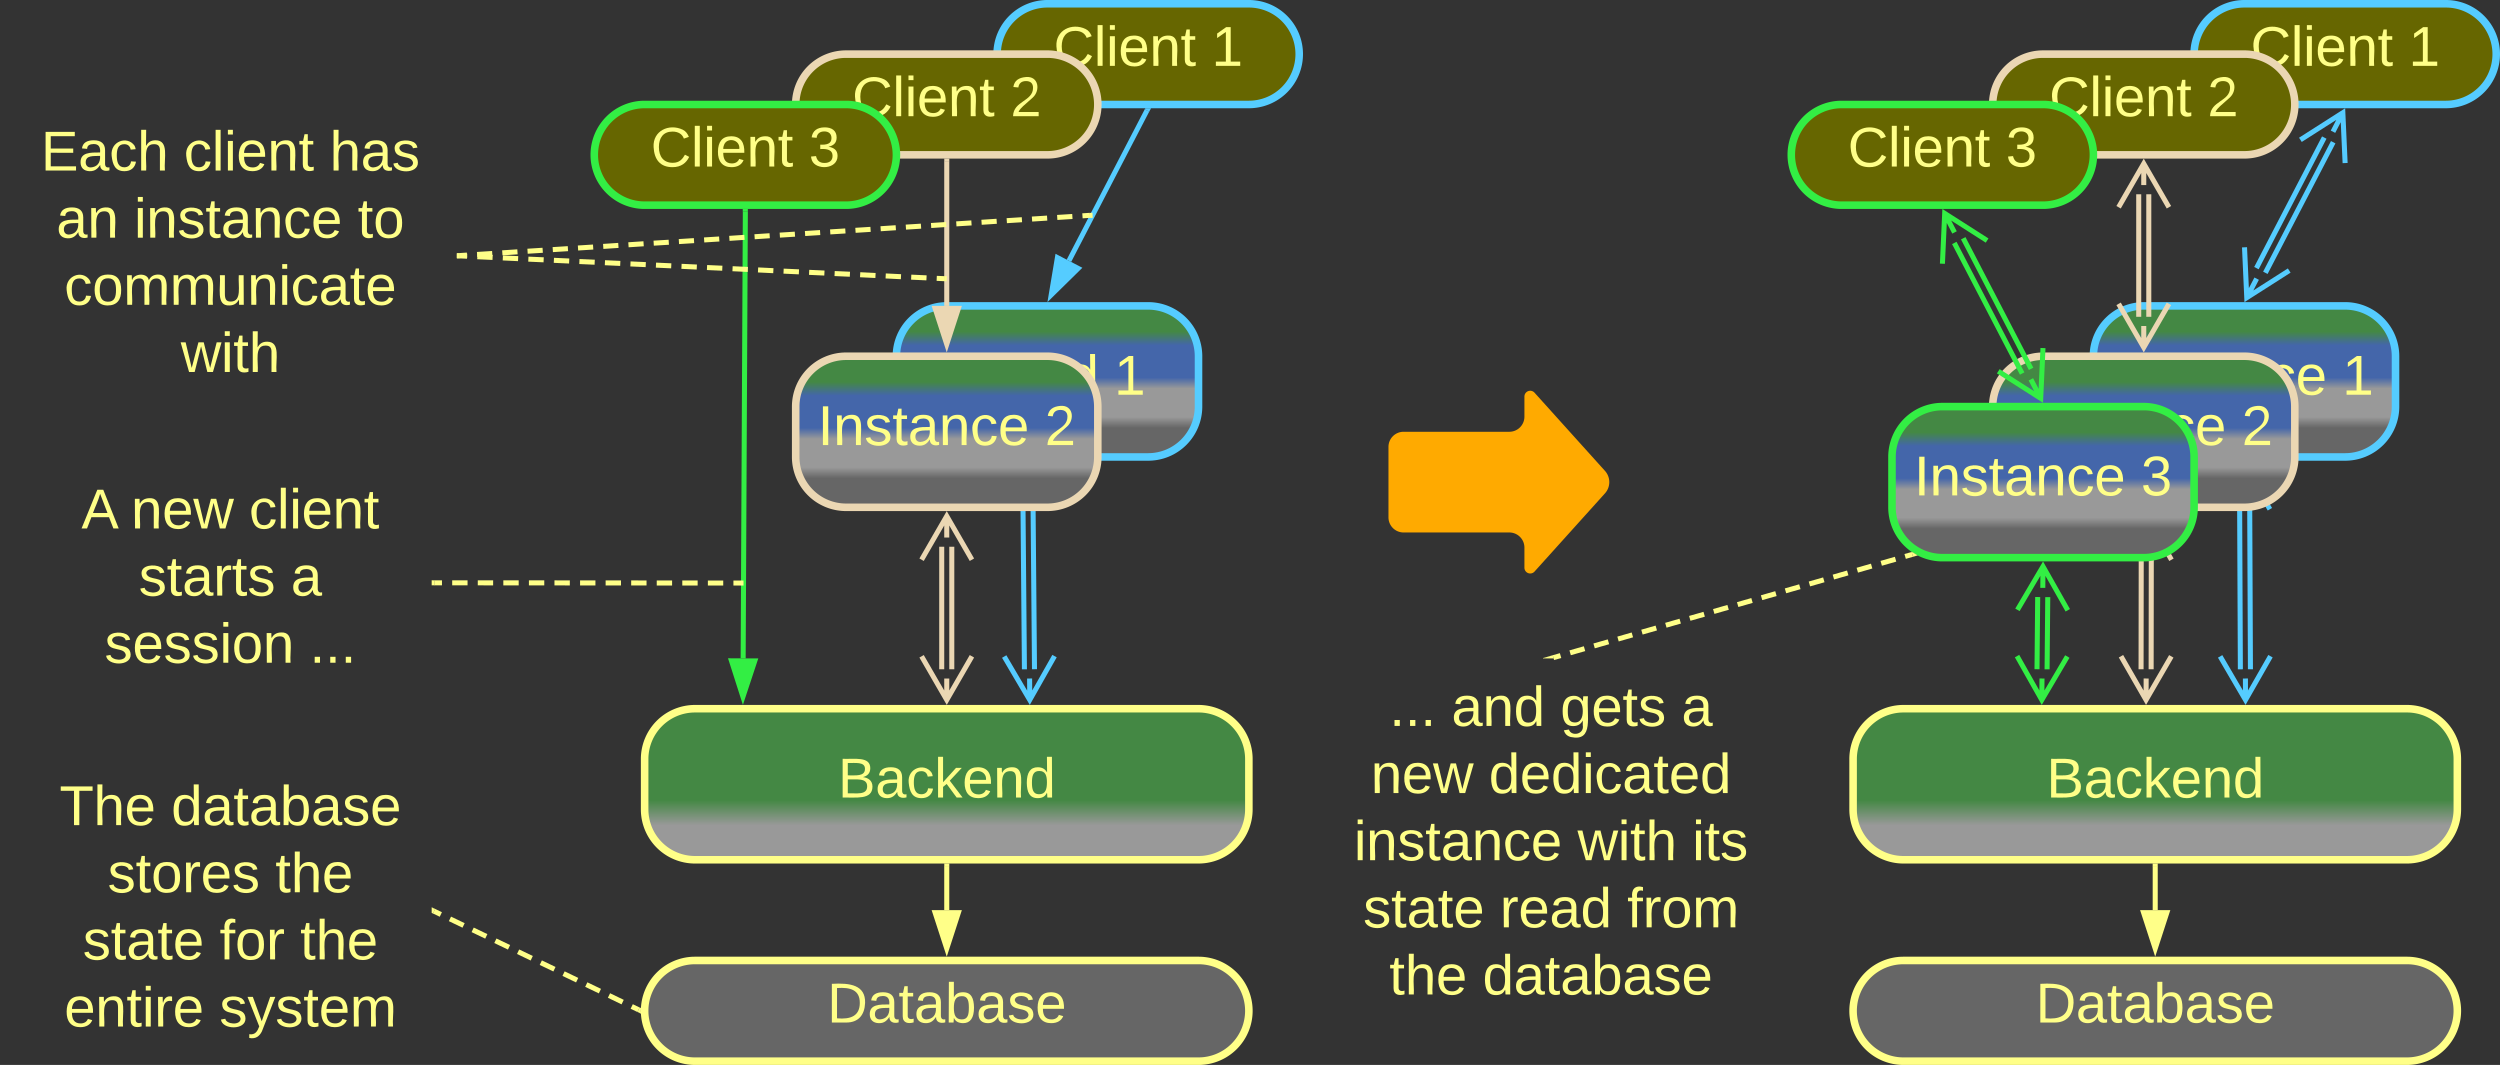 <svg xmlns="http://www.w3.org/2000/svg" xmlns:xlink="http://www.w3.org/1999/xlink" xmlns:lucid="lucid" width="993" height="423"><rect width="100%" height="100%" fill="#333333" stroke="none"/><g transform="translate(-188.5 -358.5)" lucid:page-tab-id="0_0"><path d="M444.55 760a20 20 0 0 1 20-20h200a20 20 0 0 1 20 20 20 20 0 0 1-20 20h-200a20 20 0 0 1-20-20z" stroke="#ff8" stroke-width="3" fill="#666"/><use xlink:href="#a" transform="matrix(1,0,0,1,449.55,745) translate(67.505 19.653)"/><path d="M595.4 624.36l-.6-68.68M599.4 624.32l-.6-68.68M607.36 619.1l-9.85 17.4-10.14-17.23m10.15 17.23l-.06-8.5M586.85 560.9l9.84-17.4 10.14 17.23M596.7 543.5l.07 8.5" stroke="#5cf" stroke-width="2" fill="none"/><path d="M444.55 660a20 20 0 0 1 20-20h200a20 20 0 0 1 20 20v20a20 20 0 0 1-20 20h-200a20 20 0 0 1-20-20z" stroke="#ff8" stroke-width="3" fill="url(#b)"/><use xlink:href="#c" transform="matrix(1,0,0,1,449.55,645) translate(71.79 30.278)"/><path d="M544.55 500a20 20 0 0 1 20-20h80a20 20 0 0 1 20 20v20a20 20 0 0 1-20 20h-80a20 20 0 0 1-20-20z" stroke="#5cf" stroke-width="3" fill="url(#d)"/><use xlink:href="#e" transform="matrix(1,0,0,1,549.55,485) translate(16.142 30.278)"/><use xlink:href="#f" transform="matrix(1,0,0,1,549.55,485) translate(81.512 30.278)"/><path d="M564.55 720v-17.5" stroke="#ff8" stroke-width="2" fill="none"/><path d="M564.55 735.26L559.92 721h9.26z" stroke="#ff8" stroke-width="2" fill="#ff8"/><path d="M565.52 702.53h-1.94v-1.03h1.94z" stroke="#ff8" stroke-width=".05" fill="#ff8"/><path d="M584.55 380a20 20 0 0 1 20-20h80a20 20 0 0 1 20 20 20 20 0 0 1-20 20h-80a20 20 0 0 1-20-20z" stroke="#5cf" stroke-width="3" fill="#660"/><use xlink:href="#g" transform="matrix(1,0,0,1,589.55,365) translate(17.443 19.653)"/><use xlink:href="#f" transform="matrix(1,0,0,1,589.55,365) translate(80.221 19.653)"/><path d="M613.08 462.08l31-59.7" stroke="#5cf" stroke-width="2" fill="none"/><path d="M606.04 475.63l2.47-14.8 8.23 4.28z" stroke="#5cf" stroke-width="2" fill="#5cf"/><path d="M644.94 402.86l-1.73-.9.25-.46h2.2z" stroke="#5cf" stroke-width=".05" fill="#5cf"/><path d="M562.55 624.34v-48.68M566.55 624.34v-48.68M574.55 619.18l-10 17.32-10-17.32m10 17.32V628M554.55 580.82l10-17.32 10 17.32m-10-17.32v8.5" stroke="#ebd7b3" stroke-width="2" fill="none"/><path d="M504.55 520a20 20 0 0 1 20-20h80a20 20 0 0 1 20 20v20a20 20 0 0 1-20 20h-80a20 20 0 0 1-20-20z" stroke="#ebd7b3" stroke-width="3" fill="url(#h)"/><use xlink:href="#i" transform="matrix(1,0,0,1,509.55,505) translate(3.765 30.278)"/><use xlink:href="#j" transform="matrix(1,0,0,1,509.55,505) translate(93.889 30.278)"/><path d="M504.55 400a20 20 0 0 1 20-20h80a20 20 0 0 1 20 20 20 20 0 0 1-20 20h-80a20 20 0 0 1-20-20z" stroke="#ebd7b3" stroke-width="3" fill="#660"/><use xlink:href="#g" transform="matrix(1,0,0,1,509.55,385) translate(17.443 19.653)"/><use xlink:href="#j" transform="matrix(1,0,0,1,509.55,385) translate(80.221 19.653)"/><path d="M564.55 480v-57.5" stroke="#ebd7b3" stroke-width="2" fill="none"/><path d="M564.55 495.26L559.92 481h9.26z" stroke="#ebd7b3" stroke-width="2" fill="#ebd7b3"/><path d="M565.52 422.53h-1.94v-1.03h1.94z" stroke="#ebd7b3" stroke-width=".05" fill="#ebd7b3"/><path d="M424.55 420a20 20 0 0 1 20-20h80a20 20 0 0 1 20 20 20 20 0 0 1-20 20h-80a20 20 0 0 1-20-20z" stroke="#3e4" stroke-width="3" fill="#660"/><use xlink:href="#g" transform="matrix(1,0,0,1,429.55,405) translate(17.443 19.653)"/><use xlink:href="#k" transform="matrix(1,0,0,1,429.55,405) translate(80.221 19.653)"/><path d="M483.68 620l.87-177.5" stroke="#3e4" stroke-width="2" fill="none"/><path d="M483.6 635.26l-4.56-14.28 9.27.04z" stroke="#3e4" stroke-width="2" fill="#3e4"/><path d="M485.52 442.53h-1.95v-1.03h1.95z" stroke="#3e4" stroke-width=".05" fill="#3e4"/><path d="M200 546a6 6 0 0 1 6-6h148a6 6 0 0 1 6 6v88a6 6 0 0 1-6 6H206a6 6 0 0 1-6-6z" stroke="#ff8" stroke-opacity="0" stroke-width="3" fill="#999" fill-opacity="0"/><use xlink:href="#l" transform="matrix(1,0,0,1,205,545) translate(15.833 23.403)"/><use xlink:href="#m" transform="matrix(1,0,0,1,205,545) translate(35.586 23.403)"/><use xlink:href="#n" transform="matrix(1,0,0,1,205,545) translate(82.438 23.403)"/><use xlink:href="#o" transform="matrix(1,0,0,1,205,545) translate(38.611 50.069)"/><use xlink:href="#p" transform="matrix(1,0,0,1,205,545) translate(99.043 50.069)"/><use xlink:href="#q" transform="matrix(1,0,0,1,205,545) translate(25.031 76.736)"/><use xlink:href="#r" transform="matrix(1,0,0,1,205,545) translate(106.451 76.736)"/><path d="M361 590h3.05m4.06 0h6.1m4.06 0l6.1.02m4.05 0h6.1m4.06 0h6.1m4.05 0l6.1.02m4.07 0h6.1m4.05 0h6.1m4.05 0l6.1.02m4.05 0h6.1m4.05 0h6.1m4.06.02h6.1m4.05 0h3.04" stroke="#ff8" stroke-width="2" fill="none"/><path d="M361.03 589.03v1.95H360V589z" stroke="#ff8" stroke-width=".05" fill="#ff8"/><path d="M482.8 590.08h1.02" stroke="#ff8" stroke-width="2" fill="none"/><path d="M190 406a6 6 0 0 1 6-6h168a6 6 0 0 1 6 6v108.17a6 6 0 0 1-6 6H196a6 6 0 0 1-6-6z" stroke="#ff8" stroke-opacity="0" stroke-width="3" fill="#999" fill-opacity="0"/><use xlink:href="#s" transform="matrix(1,0,0,1,195,405) translate(9.753 21.247)"/><use xlink:href="#t" transform="matrix(1,0,0,1,195,405) translate(66.543 21.247)"/><use xlink:href="#u" transform="matrix(1,0,0,1,195,405) translate(124.444 21.247)"/><use xlink:href="#v" transform="matrix(1,0,0,1,195,405) translate(15.895 47.913)"/><use xlink:href="#w" transform="matrix(1,0,0,1,195,405) translate(46.759 47.913)"/><use xlink:href="#x" transform="matrix(1,0,0,1,195,405) translate(135.586 47.913)"/><use xlink:href="#y" transform="matrix(1,0,0,1,195,405) translate(19.043 74.58)"/><use xlink:href="#z" transform="matrix(1,0,0,1,195,405) translate(65.309 101.247)"/><path d="M371 460.13l3.04.14m4.05.2l6.07.28m4.06.2l6.08.28m4.06.2l6.08.27m4.06.2l6.08.28m4.05.2l6.08.27m4.06.2l6.1.28m4.04.2l6.08.28m4.05.2l6.08.28m4.07.2l6.08.28m4.05.2l6.08.27m4.06.2l6.08.28m4.05.2l6.08.3m4.06.18l6.1.28m4.04.2l6.08.28m4.05.2l6.08.27m4.06.2l6.1.3m4.04.18l6.08.3m4.06.18l6.08.28m4.05.2l3.05.13" stroke="#ff8" stroke-width="2" fill="none"/><path d="M371.07 459.16l-.1 1.95-.97-.04v-1.95z" stroke="#ff8" stroke-width=".05" fill="#ff8"/><path d="M563.52 469.17l1.03.05M371 460.02l3-.2m4-.25l6.02-.38m4-.26l6.02-.4m4-.24l6.02-.38m4-.26l6.02-.38m4-.26l6.02-.38m4-.25l6.02-.4m4-.25l6.02-.4m4-.24l6-.37m4.02-.26l6-.38m4.02-.27l6-.38m4.02-.25l6-.4m4.02-.24l6-.4m4.02-.24l6-.38m4.02-.26l6-.38m4-.26l6.03-.38m4-.25l6-.38m4-.25l6.02-.4m4-.24l6.02-.38m4-.26l6.02-.4m4-.25l6.02-.38m4-.25l6.02-.4m4-.24l6.02-.38m4-.26l6.02-.38m4-.26l6.02-.38m4-.26l3-.2" stroke="#ff8" stroke-width="2" fill="none"/><path d="M371.08 461l-1.08.06v-1.95l.96-.05z" stroke="#ff8" stroke-width=".05" fill="#ff8"/><path d="M621.44 444.07l1.03-.06" stroke="#ff8" stroke-width="2" fill="none"/><path d="M740 536a6 6 0 0 1 6-6h42a6 6 0 0 0 6-6v-8a2.3 2.3 0 0 1 4-1.54l28 31.08a6.67 6.67 0 0 1 0 8.92l-28 31.08a2.3 2.3 0 0 1-4-1.54v-8a6 6 0 0 0-6-6h-42a6 6 0 0 1-6-6z" fill="#fa0"/><path d="M924.55 760a20 20 0 0 1 20-20h200a20 20 0 0 1 20 20 20 20 0 0 1-20 20h-200a20 20 0 0 1-20-20z" stroke="#ff8" stroke-width="3" fill="#666"/><use xlink:href="#a" transform="matrix(1,0,0,1,929.55,745) translate(67.505 19.653)"/><path d="M1078.37 624.35l-.3-68.68M1082.37 624.33l-.3-68.68M1090.34 619.14l-9.92 17.36-10.08-17.28m10.08 17.28l-.04-8.5M1070.1 560.86l9.9-17.36 10.1 17.28M1080 543.5l.05 8.5" stroke="#5cf" stroke-width="2" fill="none"/><path d="M924.55 660a20 20 0 0 1 20-20h200a20 20 0 0 1 20 20v20a20 20 0 0 1-20 20h-200a20 20 0 0 1-20-20z" stroke="#ff8" stroke-width="3" fill="url(#A)"/><use xlink:href="#c" transform="matrix(1,0,0,1,929.55,645) translate(71.79 30.278)"/><path d="M1020 500a20 20 0 0 1 20-20h80a20 20 0 0 1 20 20v20a20 20 0 0 1-20 20h-80a20 20 0 0 1-20-20z" stroke="#5cf" stroke-width="3" fill="url(#B)"/><use xlink:href="#i" transform="matrix(1,0,0,1,1025,485) translate(3.765 30.278)"/><use xlink:href="#f" transform="matrix(1,0,0,1,1025,485) translate(93.889 30.278)"/><path d="M1044.55 720v-17.5" stroke="#ff8" stroke-width="2" fill="none"/><path d="M1044.55 735.26l-4.63-14.26h9.26z" stroke="#ff8" stroke-width="2" fill="#ff8"/><path d="M1045.53 702.53h-1.95v-1.03h1.95z" stroke="#ff8" stroke-width=".05" fill="#ff8"/><path d="M1060 380a20 20 0 0 1 20-20h80a20 20 0 0 1 20 20 20 20 0 0 1-20 20h-80a20 20 0 0 1-20-20z" stroke="#5cf" stroke-width="3" fill="#660"/><use xlink:href="#g" transform="matrix(1,0,0,1,1065,365) translate(17.443 19.653)"/><use xlink:href="#f" transform="matrix(1,0,0,1,1065,365) translate(80.221 19.653)"/><path d="M1084.75 465l26.95-51.86M1088.3 466.86l26.95-51.87M1097.78 465.96l-16.86 10.77-.9-20m.9 20l3.92-7.55M1102.22 414.04l16.86-10.77.9 20m-.9-20l-3.92 7.55" stroke="#5cf" stroke-width="2" fill="none"/><path d="M1038.93 624.34l.07-48.68M1042.93 624.34l.07-48.68M1050.94 619.2l-10.03 17.3-9.96-17.34m9.97 17.34l.03-8.5M1031 580.8l10.02-17.3 9.98 17.34m-9.98-17.34v8.5" stroke="#ebd7b3" stroke-width="2" fill="none"/><path d="M980 520a20 20 0 0 1 20-20h80a20 20 0 0 1 20 20v20a20 20 0 0 1-20 20h-80a20 20 0 0 1-20-20z" stroke="#ebd7b3" stroke-width="3" fill="url(#C)"/><use xlink:href="#i" transform="matrix(1,0,0,1,985,505) translate(3.765 30.278)"/><use xlink:href="#j" transform="matrix(1,0,0,1,985,505) translate(93.889 30.278)"/><path d="M980 400a20 20 0 0 1 20-20h80a20 20 0 0 1 20 20 20 20 0 0 1-20 20h-80a20 20 0 0 1-20-20z" stroke="#ebd7b3" stroke-width="3" fill="#660"/><use xlink:href="#g" transform="matrix(1,0,0,1,985,385) translate(17.443 19.653)"/><use xlink:href="#j" transform="matrix(1,0,0,1,985,385) translate(80.221 19.653)"/><path d="M1038 484.34v-48.68M1042 484.34v-48.68M1050 479.18l-10 17.32-10-17.32m10 17.32V488M1030 440.82l10-17.32 10 17.32m-10-17.32v8.5" stroke="#ebd7b3" stroke-width="2" fill="none"/><path d="M900 420a20 20 0 0 1 20-20h80a20 20 0 0 1 20 20 20 20 0 0 1-20 20h-80a20 20 0 0 1-20-20z" stroke="#3e4" stroke-width="3" fill="#660"/><g><use xlink:href="#g" transform="matrix(1,0,0,1,905,405) translate(17.443 19.653)"/><use xlink:href="#k" transform="matrix(1,0,0,1,905,405) translate(80.221 19.653)"/></g><path d="M940 540a20 20 0 0 1 20-20h80a20 20 0 0 1 20 20v20a20 20 0 0 1-20 20h-80a20 20 0 0 1-20-20z" stroke="#3e4" stroke-width="3" fill="url(#D)"/><g><use xlink:href="#i" transform="matrix(1,0,0,1,945,525) translate(3.765 30.278)"/><use xlink:href="#k" transform="matrix(1,0,0,1,945,525) translate(93.889 30.278)"/></g><path d="M991.7 506.86L964.75 455M995.25 505l-26.95-51.86M999.97 496.75l-.9 19.98-16.85-10.77m16.86 10.77l-3.92-7.55M960.03 463.25l.9-19.98 16.85 10.77m-16.86-10.77l3.92 7.55M997.6 624.32l.27-28.68M1001.6 624.36l.27-28.68M1009.64 619.27L999.5 636.5l-9.83-17.4m9.83 17.4l.08-8.5M989.82 600.73l10.16-17.23 9.84 17.4m-9.84-17.4l-.08 8.5" stroke="#3e4" stroke-width="2" fill="none"/><path d="M714.55 626a6 6 0 0 1 6-6h168a6 6 0 0 1 6 6v128a6 6 0 0 1-6 6h-168a6 6 0 0 1-6-6z" stroke="#ff8" stroke-opacity="0" stroke-width="3" fill="#999" fill-opacity="0"/><g><use xlink:href="#E" transform="matrix(1,0,0,1,719.55,625) translate(20.802 21.84)"/><use xlink:href="#F" transform="matrix(1,0,0,1,719.55,625) translate(45.494 21.84)"/><use xlink:href="#G" transform="matrix(1,0,0,1,719.55,625) translate(88.704 21.84)"/><use xlink:href="#p" transform="matrix(1,0,0,1,719.55,625) translate(136.852 21.84)"/><use xlink:href="#m" transform="matrix(1,0,0,1,719.55,625) translate(13.457 48.507)"/><use xlink:href="#H" transform="matrix(1,0,0,1,719.55,625) translate(60.309 48.507)"/><use xlink:href="#w" transform="matrix(1,0,0,1,719.55,625) translate(6.728 75.174)"/><use xlink:href="#I" transform="matrix(1,0,0,1,719.55,625) translate(95.556 75.174)"/><use xlink:href="#J" transform="matrix(1,0,0,1,719.55,625) translate(141.111 75.174)"/><use xlink:href="#K" transform="matrix(1,0,0,1,719.55,625) translate(10.401 101.84)"/><use xlink:href="#L" transform="matrix(1,0,0,1,719.55,625) translate(64.722 101.84)"/><use xlink:href="#M" transform="matrix(1,0,0,1,719.55,625) translate(115.278 101.84)"/><use xlink:href="#N" transform="matrix(1,0,0,1,719.55,625) translate(20.802 128.507)"/><use xlink:href="#O" transform="matrix(1,0,0,1,719.55,625) translate(57.84 128.507)"/></g><path d="M948.07 578.7l-2.85.82m-3.8 1.1l-5.7 1.63m-3.8 1.1l-5.7 1.64m-3.8 1.08l-5.7 1.64m-3.8 1.1l-5.72 1.64m-3.8 1.1l-5.7 1.63m-3.8 1.1l-5.7 1.63m-3.8 1.1l-5.7 1.63m-3.8 1.1l-5.7 1.64m-3.8 1.1l-5.72 1.63m-3.8 1.1l-5.7 1.64m-3.8 1.1l-5.7 1.63m-3.8 1.1l-5.7 1.64m-3.8 1.1l-5.7 1.63m-3.8 1.1l-5.72 1.64m-3.8 1.1l-2.85.82" stroke="#ff8" stroke-width="2" fill="none"/><path d="M950.16 579.1l-1.84.54-.54-1.87.13-.04zM805.62 620h-4.2l-.02-.1 3.87-1.12z" stroke="#ff8" stroke-width=".05" fill="#ff8"/><path d="M200 666a6 6 0 0 1 6-6h148a6 6 0 0 1 6 6v108a6 6 0 0 1-6 6H206a6 6 0 0 1-6-6z" stroke="#ff8" stroke-opacity="0" stroke-width="3" fill="#999" fill-opacity="0"/><g><use xlink:href="#P" transform="matrix(1,0,0,1,205,665) translate(7.13 21.247)"/><use xlink:href="#Q" transform="matrix(1,0,0,1,205,665) translate(51.512 21.247)"/><use xlink:href="#R" transform="matrix(1,0,0,1,205,665) translate(26.265 47.913)"/><use xlink:href="#S" transform="matrix(1,0,0,1,205,665) translate(92.87 47.913)"/><use xlink:href="#K" transform="matrix(1,0,0,1,205,665) translate(16.389 74.58)"/><use xlink:href="#T" transform="matrix(1,0,0,1,205,665) translate(70.71 74.58)"/><use xlink:href="#S" transform="matrix(1,0,0,1,205,665) translate(102.747 74.58)"/><use xlink:href="#U" transform="matrix(1,0,0,1,205,665) translate(9.043 101.247)"/><use xlink:href="#V" transform="matrix(1,0,0,1,205,665) translate(70.648 101.247)"/></g><path d="M360.9 720.43l2.7 1.3m3.62 1.75l5.42 2.6m3.6 1.75l5.42 2.6m3.6 1.74l5.43 2.6m3.6 1.75l5.42 2.6m3.6 1.75l5.42 2.6m3.62 1.75l5.4 2.6m3.62 1.75l5.42 2.6m3.6 1.74l5.43 2.62m3.6 1.74l2.7 1.3" stroke="#ff8" stroke-width="2" fill="none"/><path d="M361.35 719.57l-.85 1.75-.5-.24v-2.16zM443.13 758.96l-.08 1.04.08 1.13-1.43-.7.84-1.75z" stroke="#ff8" stroke-width=".05" fill="#ff8"/><defs><path d="M30-248c118-7 216 8 213 122C240-48 200 0 122 0H30v-248zM63-27c89 8 146-16 146-99s-60-101-146-95v194" id="W" fill="#ff8"/><path d="M141-36C126-15 110 5 73 4 37 3 15-17 15-53c-1-64 63-63 125-63 3-35-9-54-41-54-24 1-41 7-42 31l-33-3c5-37 33-52 76-52 45 0 72 20 72 64v82c-1 20 7 32 28 27v20c-31 9-61-2-59-35zM48-53c0 20 12 33 32 33 41-3 63-29 60-74-43 2-92-5-92 41" id="X" fill="#ff8"/><path d="M59-47c-2 24 18 29 38 22v24C64 9 27 4 27-40v-127H5v-23h24l9-43h21v43h35v23H59v120" id="Y" fill="#ff8"/><path d="M115-194c53 0 69 39 70 98 0 66-23 100-70 100C84 3 66-7 56-30L54 0H23l1-261h32v101c10-23 28-34 59-34zm-8 174c40 0 45-34 45-75 0-40-5-75-45-74-42 0-51 32-51 76 0 43 10 73 51 73" id="Z" fill="#ff8"/><path d="M135-143c-3-34-86-38-87 0 15 53 115 12 119 90S17 21 10-45l28-5c4 36 97 45 98 0-10-56-113-15-118-90-4-57 82-63 122-42 12 7 21 19 24 35" id="aa" fill="#ff8"/><path d="M100-194c63 0 86 42 84 106H49c0 40 14 67 53 68 26 1 43-12 49-29l28 8c-11 28-37 45-77 45C44 4 14-33 15-96c1-61 26-98 85-98zm52 81c6-60-76-77-97-28-3 7-6 17-6 28h103" id="ab" fill="#ff8"/><g id="a"><use transform="matrix(0.062,0,0,0.062,0,0)" xlink:href="#W"/><use transform="matrix(0.062,0,0,0.062,15.988,0)" xlink:href="#X"/><use transform="matrix(0.062,0,0,0.062,28.333,0)" xlink:href="#Y"/><use transform="matrix(0.062,0,0,0.062,34.506,0)" xlink:href="#X"/><use transform="matrix(0.062,0,0,0.062,46.852,0)" xlink:href="#Z"/><use transform="matrix(0.062,0,0,0.062,59.198,0)" xlink:href="#X"/><use transform="matrix(0.062,0,0,0.062,71.543,0)" xlink:href="#aa"/><use transform="matrix(0.062,0,0,0.062,82.654,0)" xlink:href="#ab"/></g><linearGradient gradientUnits="userSpaceOnUse" id="b" x1="444.55" y1="700" x2="444.55" y2="640"><stop offset="22.83%" stop-color="#999"/><stop offset="39.49%" stop-color="#484"/></linearGradient><path d="M160-131c35 5 61 23 61 61C221 17 115-2 30 0v-248c76 3 177-17 177 60 0 33-19 50-47 57zm-97-11c50-1 110 9 110-42 0-47-63-36-110-37v79zm0 115c55-2 124 14 124-45 0-56-70-42-124-44v89" id="ac" fill="#ff8"/><path d="M96-169c-40 0-48 33-48 73s9 75 48 75c24 0 41-14 43-38l32 2c-6 37-31 61-74 61-59 0-76-41-82-99-10-93 101-131 147-64 4 7 5 14 7 22l-32 3c-4-21-16-35-41-35" id="ad" fill="#ff8"/><path d="M143 0L79-87 56-68V0H24v-261h32v163l83-92h37l-77 82L181 0h-38" id="ae" fill="#ff8"/><path d="M117-194c89-4 53 116 60 194h-32v-121c0-31-8-49-39-48C34-167 62-67 57 0H25l-1-190h30c1 10-1 24 2 32 11-22 29-35 61-36" id="af" fill="#ff8"/><path d="M85-194c31 0 48 13 60 33l-1-100h32l1 261h-30c-2-10 0-23-3-31C134-8 116 4 85 4 32 4 16-35 15-94c0-66 23-100 70-100zm9 24c-40 0-46 34-46 75 0 40 6 74 45 74 42 0 51-32 51-76 0-42-9-74-50-73" id="ag" fill="#ff8"/><g id="c"><use transform="matrix(0.062,0,0,0.062,0,0)" xlink:href="#ac"/><use transform="matrix(0.062,0,0,0.062,14.815,0)" xlink:href="#X"/><use transform="matrix(0.062,0,0,0.062,27.16,0)" xlink:href="#ad"/><use transform="matrix(0.062,0,0,0.062,38.272,0)" xlink:href="#ae"/><use transform="matrix(0.062,0,0,0.062,49.383,0)" xlink:href="#ab"/><use transform="matrix(0.062,0,0,0.062,61.728,0)" xlink:href="#af"/><use transform="matrix(0.062,0,0,0.062,74.074,0)" xlink:href="#ag"/></g><linearGradient gradientUnits="userSpaceOnUse" id="d" x1="544.55" y1="540" x2="544.55" y2="480"><stop offset="19.2%" stop-color="#666"/><stop offset="26.45%" stop-color="#999"/><stop offset="45.29%" stop-color="#999"/><stop offset="52.54%" stop-color="#46a"/><stop offset="73.91%" stop-color="#46a"/><stop offset="82.97%" stop-color="#484"/></linearGradient><path d="M185-189c-5-48-123-54-124 2 14 75 158 14 163 119 3 78-121 87-175 55-17-10-28-26-33-46l33-7c5 56 141 63 141-1 0-78-155-14-162-118-5-82 145-84 179-34 5 7 8 16 11 25" id="ah" fill="#ff8"/><path d="M106-169C34-169 62-67 57 0H25v-261h32l-1 103c12-21 28-36 61-36 89 0 53 116 60 194h-32v-121c2-32-8-49-39-48" id="ai" fill="#ff8"/><path d="M114-163C36-179 61-72 57 0H25l-1-190h30c1 12-1 29 2 39 6-27 23-49 58-41v29" id="aj" fill="#ff8"/><g id="e"><use transform="matrix(0.062,0,0,0.062,0,0)" xlink:href="#ah"/><use transform="matrix(0.062,0,0,0.062,14.815,0)" xlink:href="#ai"/><use transform="matrix(0.062,0,0,0.062,27.16,0)" xlink:href="#X"/><use transform="matrix(0.062,0,0,0.062,39.506,0)" xlink:href="#aj"/><use transform="matrix(0.062,0,0,0.062,46.852,0)" xlink:href="#ag"/></g><path d="M27 0v-27h64v-190l-56 39v-29l58-41h29v221h61V0H27" id="ak" fill="#ff8"/><use transform="matrix(0.062,0,0,0.062,0,0)" xlink:href="#ak" id="f"/><path d="M212-179c-10-28-35-45-73-45-59 0-87 40-87 99 0 60 29 101 89 101 43 0 62-24 78-52l27 14C228-24 195 4 139 4 59 4 22-46 18-125c-6-104 99-153 187-111 19 9 31 26 39 46" id="al" fill="#ff8"/><path d="M24 0v-261h32V0H24" id="am" fill="#ff8"/><path d="M24-231v-30h32v30H24zM24 0v-190h32V0H24" id="an" fill="#ff8"/><g id="g"><use transform="matrix(0.062,0,0,0.062,0,0)" xlink:href="#al"/><use transform="matrix(0.062,0,0,0.062,15.988,0)" xlink:href="#am"/><use transform="matrix(0.062,0,0,0.062,20.864,0)" xlink:href="#an"/><use transform="matrix(0.062,0,0,0.062,25.741,0)" xlink:href="#ab"/><use transform="matrix(0.062,0,0,0.062,38.086,0)" xlink:href="#af"/><use transform="matrix(0.062,0,0,0.062,50.432,0)" xlink:href="#Y"/></g><linearGradient gradientUnits="userSpaceOnUse" id="h" x1="504.55" y1="560" x2="504.55" y2="500"><stop offset="19.2%" stop-color="#666"/><stop offset="26.45%" stop-color="#999"/><stop offset="45.29%" stop-color="#999"/><stop offset="52.54%" stop-color="#46a"/><stop offset="73.91%" stop-color="#46a"/><stop offset="82.97%" stop-color="#484"/></linearGradient><path d="M33 0v-248h34V0H33" id="ao" fill="#ff8"/><g id="i"><use transform="matrix(0.062,0,0,0.062,0,0)" xlink:href="#ao"/><use transform="matrix(0.062,0,0,0.062,6.173,0)" xlink:href="#af"/><use transform="matrix(0.062,0,0,0.062,18.519,0)" xlink:href="#aa"/><use transform="matrix(0.062,0,0,0.062,29.63,0)" xlink:href="#Y"/><use transform="matrix(0.062,0,0,0.062,35.802,0)" xlink:href="#X"/><use transform="matrix(0.062,0,0,0.062,48.148,0)" xlink:href="#af"/><use transform="matrix(0.062,0,0,0.062,60.494,0)" xlink:href="#ad"/><use transform="matrix(0.062,0,0,0.062,71.605,0)" xlink:href="#ab"/></g><path d="M101-251c82-7 93 87 43 132L82-64C71-53 59-42 53-27h129V0H18c2-99 128-94 128-182 0-28-16-43-45-43s-46 15-49 41l-32-3c6-41 34-60 81-64" id="ap" fill="#ff8"/><use transform="matrix(0.062,0,0,0.062,0,0)" xlink:href="#ap" id="j"/><path d="M126-127c33 6 58 20 58 59 0 88-139 92-164 29-3-8-5-16-6-25l32-3c6 27 21 44 54 44 32 0 52-15 52-46 0-38-36-46-79-43v-28c39 1 72-4 72-42 0-27-17-43-46-43-28 0-47 15-49 41l-32-3c6-42 35-63 81-64 48-1 79 21 79 65 0 36-21 52-52 59" id="aq" fill="#ff8"/><use transform="matrix(0.062,0,0,0.062,0,0)" xlink:href="#aq" id="k"/><path d="M205 0l-28-72H64L36 0H1l101-248h38L239 0h-34zm-38-99l-47-123c-12 45-31 82-46 123h93" id="ar" fill="#ff8"/><use transform="matrix(0.062,0,0,0.062,0,0)" xlink:href="#ar" id="l"/><path d="M206 0h-36l-40-164L89 0H53L-1-190h32L70-26l43-164h34l41 164 42-164h31" id="as" fill="#ff8"/><g id="m"><use transform="matrix(0.062,0,0,0.062,0,0)" xlink:href="#af"/><use transform="matrix(0.062,0,0,0.062,12.346,0)" xlink:href="#ab"/><use transform="matrix(0.062,0,0,0.062,24.691,0)" xlink:href="#as"/></g><g id="n"><use transform="matrix(0.062,0,0,0.062,0,0)" xlink:href="#ad"/><use transform="matrix(0.062,0,0,0.062,11.111,0)" xlink:href="#am"/><use transform="matrix(0.062,0,0,0.062,15.988,0)" xlink:href="#an"/><use transform="matrix(0.062,0,0,0.062,20.864,0)" xlink:href="#ab"/><use transform="matrix(0.062,0,0,0.062,33.21,0)" xlink:href="#af"/><use transform="matrix(0.062,0,0,0.062,45.556,0)" xlink:href="#Y"/></g><g id="o"><use transform="matrix(0.062,0,0,0.062,0,0)" xlink:href="#aa"/><use transform="matrix(0.062,0,0,0.062,11.111,0)" xlink:href="#Y"/><use transform="matrix(0.062,0,0,0.062,17.284,0)" xlink:href="#X"/><use transform="matrix(0.062,0,0,0.062,29.63,0)" xlink:href="#aj"/><use transform="matrix(0.062,0,0,0.062,36.975,0)" xlink:href="#Y"/><use transform="matrix(0.062,0,0,0.062,43.148,0)" xlink:href="#aa"/></g><use transform="matrix(0.062,0,0,0.062,0,0)" xlink:href="#X" id="p"/><path d="M100-194c62-1 85 37 85 99 1 63-27 99-86 99S16-35 15-95c0-66 28-99 85-99zM99-20c44 1 53-31 53-75 0-43-8-75-51-75s-53 32-53 75 10 74 51 75" id="at" fill="#ff8"/><g id="q"><use transform="matrix(0.062,0,0,0.062,0,0)" xlink:href="#aa"/><use transform="matrix(0.062,0,0,0.062,11.111,0)" xlink:href="#ab"/><use transform="matrix(0.062,0,0,0.062,23.457,0)" xlink:href="#aa"/><use transform="matrix(0.062,0,0,0.062,34.568,0)" xlink:href="#aa"/><use transform="matrix(0.062,0,0,0.062,45.679,0)" xlink:href="#an"/><use transform="matrix(0.062,0,0,0.062,50.556,0)" xlink:href="#at"/><use transform="matrix(0.062,0,0,0.062,62.901,0)" xlink:href="#af"/></g><path d="M33 0v-38h34V0H33" id="au" fill="#ff8"/><g id="r"><use transform="matrix(0.062,0,0,0.062,0,0)" xlink:href="#au"/><use transform="matrix(0.062,0,0,0.062,6.173,0)" xlink:href="#au"/><use transform="matrix(0.062,0,0,0.062,12.346,0)" xlink:href="#au"/></g><path d="M30 0v-248h187v28H63v79h144v27H63v87h162V0H30" id="av" fill="#ff8"/><g id="s"><use transform="matrix(0.062,0,0,0.062,0,0)" xlink:href="#av"/><use transform="matrix(0.062,0,0,0.062,14.815,0)" xlink:href="#X"/><use transform="matrix(0.062,0,0,0.062,27.16,0)" xlink:href="#ad"/><use transform="matrix(0.062,0,0,0.062,38.272,0)" xlink:href="#ai"/></g><g id="t"><use transform="matrix(0.062,0,0,0.062,0,0)" xlink:href="#ad"/><use transform="matrix(0.062,0,0,0.062,11.111,0)" xlink:href="#am"/><use transform="matrix(0.062,0,0,0.062,15.988,0)" xlink:href="#an"/><use transform="matrix(0.062,0,0,0.062,20.864,0)" xlink:href="#ab"/><use transform="matrix(0.062,0,0,0.062,33.21,0)" xlink:href="#af"/><use transform="matrix(0.062,0,0,0.062,45.556,0)" xlink:href="#Y"/></g><g id="u"><use transform="matrix(0.062,0,0,0.062,0,0)" xlink:href="#ai"/><use transform="matrix(0.062,0,0,0.062,12.346,0)" xlink:href="#X"/><use transform="matrix(0.062,0,0,0.062,24.691,0)" xlink:href="#aa"/></g><g id="v"><use transform="matrix(0.062,0,0,0.062,0,0)" xlink:href="#X"/><use transform="matrix(0.062,0,0,0.062,12.346,0)" xlink:href="#af"/></g><g id="w"><use transform="matrix(0.062,0,0,0.062,0,0)" xlink:href="#an"/><use transform="matrix(0.062,0,0,0.062,4.877,0)" xlink:href="#af"/><use transform="matrix(0.062,0,0,0.062,17.222,0)" xlink:href="#aa"/><use transform="matrix(0.062,0,0,0.062,28.333,0)" xlink:href="#Y"/><use transform="matrix(0.062,0,0,0.062,34.506,0)" xlink:href="#X"/><use transform="matrix(0.062,0,0,0.062,46.852,0)" xlink:href="#af"/><use transform="matrix(0.062,0,0,0.062,59.198,0)" xlink:href="#ad"/><use transform="matrix(0.062,0,0,0.062,70.309,0)" xlink:href="#ab"/></g><g id="x"><use transform="matrix(0.062,0,0,0.062,0,0)" xlink:href="#Y"/><use transform="matrix(0.062,0,0,0.062,6.173,0)" xlink:href="#at"/></g><path d="M210-169c-67 3-38 105-44 169h-31v-121c0-29-5-50-35-48C34-165 62-65 56 0H25l-1-190h30c1 10-1 24 2 32 10-44 99-50 107 0 11-21 27-35 58-36 85-2 47 119 55 194h-31v-121c0-29-5-49-35-48" id="aw" fill="#ff8"/><path d="M84 4C-5 8 30-112 23-190h32v120c0 31 7 50 39 49 72-2 45-101 50-169h31l1 190h-30c-1-10 1-25-2-33-11 22-28 36-60 37" id="ax" fill="#ff8"/><g id="y"><use transform="matrix(0.062,0,0,0.062,0,0)" xlink:href="#ad"/><use transform="matrix(0.062,0,0,0.062,11.111,0)" xlink:href="#at"/><use transform="matrix(0.062,0,0,0.062,23.457,0)" xlink:href="#aw"/><use transform="matrix(0.062,0,0,0.062,41.914,0)" xlink:href="#aw"/><use transform="matrix(0.062,0,0,0.062,60.37,0)" xlink:href="#ax"/><use transform="matrix(0.062,0,0,0.062,72.716,0)" xlink:href="#af"/><use transform="matrix(0.062,0,0,0.062,85.062,0)" xlink:href="#an"/><use transform="matrix(0.062,0,0,0.062,89.938,0)" xlink:href="#ad"/><use transform="matrix(0.062,0,0,0.062,101.049,0)" xlink:href="#X"/><use transform="matrix(0.062,0,0,0.062,113.395,0)" xlink:href="#Y"/><use transform="matrix(0.062,0,0,0.062,119.568,0)" xlink:href="#ab"/></g><g id="z"><use transform="matrix(0.062,0,0,0.062,0,0)" xlink:href="#as"/><use transform="matrix(0.062,0,0,0.062,15.988,0)" xlink:href="#an"/><use transform="matrix(0.062,0,0,0.062,20.864,0)" xlink:href="#Y"/><use transform="matrix(0.062,0,0,0.062,27.037,0)" xlink:href="#ai"/></g><linearGradient gradientUnits="userSpaceOnUse" id="A" x1="924.55" y1="700" x2="924.55" y2="640"><stop offset="22.83%" stop-color="#999"/><stop offset="39.49%" stop-color="#484"/></linearGradient><linearGradient gradientUnits="userSpaceOnUse" id="B" x1="1020" y1="540" x2="1020" y2="480"><stop offset="19.2%" stop-color="#666"/><stop offset="26.45%" stop-color="#999"/><stop offset="45.29%" stop-color="#999"/><stop offset="52.54%" stop-color="#46a"/><stop offset="73.91%" stop-color="#46a"/><stop offset="82.97%" stop-color="#484"/></linearGradient><linearGradient gradientUnits="userSpaceOnUse" id="C" x1="980" y1="560" x2="980" y2="500"><stop offset="19.2%" stop-color="#666"/><stop offset="26.45%" stop-color="#999"/><stop offset="45.29%" stop-color="#999"/><stop offset="52.54%" stop-color="#46a"/><stop offset="73.91%" stop-color="#46a"/><stop offset="82.97%" stop-color="#484"/></linearGradient><linearGradient gradientUnits="userSpaceOnUse" id="D" x1="940" y1="580" x2="940" y2="520"><stop offset="19.2%" stop-color="#666"/><stop offset="26.45%" stop-color="#999"/><stop offset="45.29%" stop-color="#999"/><stop offset="52.54%" stop-color="#46a"/><stop offset="73.91%" stop-color="#46a"/><stop offset="82.97%" stop-color="#484"/></linearGradient><g id="E"><use transform="matrix(0.062,0,0,0.062,0,0)" xlink:href="#au"/><use transform="matrix(0.062,0,0,0.062,6.173,0)" xlink:href="#au"/><use transform="matrix(0.062,0,0,0.062,12.346,0)" xlink:href="#au"/></g><g id="F"><use transform="matrix(0.062,0,0,0.062,0,0)" xlink:href="#X"/><use transform="matrix(0.062,0,0,0.062,12.346,0)" xlink:href="#af"/><use transform="matrix(0.062,0,0,0.062,24.691,0)" xlink:href="#ag"/></g><path d="M177-190C167-65 218 103 67 71c-23-6-38-20-44-43l32-5c15 47 100 32 89-28v-30C133-14 115 1 83 1 29 1 15-40 15-95c0-56 16-97 71-98 29-1 48 16 59 35 1-10 0-23 2-32h30zM94-22c36 0 50-32 50-73 0-42-14-75-50-75-39 0-46 34-46 75s6 73 46 73" id="ay" fill="#ff8"/><g id="G"><use transform="matrix(0.062,0,0,0.062,0,0)" xlink:href="#ay"/><use transform="matrix(0.062,0,0,0.062,12.346,0)" xlink:href="#ab"/><use transform="matrix(0.062,0,0,0.062,24.691,0)" xlink:href="#Y"/><use transform="matrix(0.062,0,0,0.062,30.864,0)" xlink:href="#aa"/></g><g id="H"><use transform="matrix(0.062,0,0,0.062,0,0)" xlink:href="#ag"/><use transform="matrix(0.062,0,0,0.062,12.346,0)" xlink:href="#ab"/><use transform="matrix(0.062,0,0,0.062,24.691,0)" xlink:href="#ag"/><use transform="matrix(0.062,0,0,0.062,37.037,0)" xlink:href="#an"/><use transform="matrix(0.062,0,0,0.062,41.914,0)" xlink:href="#ad"/><use transform="matrix(0.062,0,0,0.062,53.025,0)" xlink:href="#X"/><use transform="matrix(0.062,0,0,0.062,65.37,0)" xlink:href="#Y"/><use transform="matrix(0.062,0,0,0.062,71.543,0)" xlink:href="#ab"/><use transform="matrix(0.062,0,0,0.062,83.889,0)" xlink:href="#ag"/></g><g id="I"><use transform="matrix(0.062,0,0,0.062,0,0)" xlink:href="#as"/><use transform="matrix(0.062,0,0,0.062,15.988,0)" xlink:href="#an"/><use transform="matrix(0.062,0,0,0.062,20.864,0)" xlink:href="#Y"/><use transform="matrix(0.062,0,0,0.062,27.037,0)" xlink:href="#ai"/></g><g id="J"><use transform="matrix(0.062,0,0,0.062,0,0)" xlink:href="#an"/><use transform="matrix(0.062,0,0,0.062,4.877,0)" xlink:href="#Y"/><use transform="matrix(0.062,0,0,0.062,11.049,0)" xlink:href="#aa"/></g><g id="K"><use transform="matrix(0.062,0,0,0.062,0,0)" xlink:href="#aa"/><use transform="matrix(0.062,0,0,0.062,11.111,0)" xlink:href="#Y"/><use transform="matrix(0.062,0,0,0.062,17.284,0)" xlink:href="#X"/><use transform="matrix(0.062,0,0,0.062,29.63,0)" xlink:href="#Y"/><use transform="matrix(0.062,0,0,0.062,35.802,0)" xlink:href="#ab"/></g><g id="L"><use transform="matrix(0.062,0,0,0.062,0,0)" xlink:href="#aj"/><use transform="matrix(0.062,0,0,0.062,7.346,0)" xlink:href="#ab"/><use transform="matrix(0.062,0,0,0.062,19.691,0)" xlink:href="#X"/><use transform="matrix(0.062,0,0,0.062,32.037,0)" xlink:href="#ag"/></g><path d="M101-234c-31-9-42 10-38 44h38v23H63V0H32v-167H5v-23h27c-7-52 17-82 69-68v24" id="az" fill="#ff8"/><g id="M"><use transform="matrix(0.062,0,0,0.062,0,0)" xlink:href="#az"/><use transform="matrix(0.062,0,0,0.062,6.173,0)" xlink:href="#aj"/><use transform="matrix(0.062,0,0,0.062,13.519,0)" xlink:href="#at"/><use transform="matrix(0.062,0,0,0.062,25.864,0)" xlink:href="#aw"/></g><g id="N"><use transform="matrix(0.062,0,0,0.062,0,0)" xlink:href="#Y"/><use transform="matrix(0.062,0,0,0.062,6.173,0)" xlink:href="#ai"/><use transform="matrix(0.062,0,0,0.062,18.519,0)" xlink:href="#ab"/></g><g id="O"><use transform="matrix(0.062,0,0,0.062,0,0)" xlink:href="#ag"/><use transform="matrix(0.062,0,0,0.062,12.346,0)" xlink:href="#X"/><use transform="matrix(0.062,0,0,0.062,24.691,0)" xlink:href="#Y"/><use transform="matrix(0.062,0,0,0.062,30.864,0)" xlink:href="#X"/><use transform="matrix(0.062,0,0,0.062,43.21,0)" xlink:href="#Z"/><use transform="matrix(0.062,0,0,0.062,55.556,0)" xlink:href="#X"/><use transform="matrix(0.062,0,0,0.062,67.901,0)" xlink:href="#aa"/><use transform="matrix(0.062,0,0,0.062,79.012,0)" xlink:href="#ab"/></g><path d="M127-220V0H93v-220H8v-28h204v28h-85" id="aA" fill="#ff8"/><g id="P"><use transform="matrix(0.062,0,0,0.062,0,0)" xlink:href="#aA"/><use transform="matrix(0.062,0,0,0.062,13.519,0)" xlink:href="#ai"/><use transform="matrix(0.062,0,0,0.062,25.864,0)" xlink:href="#ab"/></g><g id="Q"><use transform="matrix(0.062,0,0,0.062,0,0)" xlink:href="#ag"/><use transform="matrix(0.062,0,0,0.062,12.346,0)" xlink:href="#X"/><use transform="matrix(0.062,0,0,0.062,24.691,0)" xlink:href="#Y"/><use transform="matrix(0.062,0,0,0.062,30.864,0)" xlink:href="#X"/><use transform="matrix(0.062,0,0,0.062,43.21,0)" xlink:href="#Z"/><use transform="matrix(0.062,0,0,0.062,55.556,0)" xlink:href="#X"/><use transform="matrix(0.062,0,0,0.062,67.901,0)" xlink:href="#aa"/><use transform="matrix(0.062,0,0,0.062,79.012,0)" xlink:href="#ab"/></g><g id="R"><use transform="matrix(0.062,0,0,0.062,0,0)" xlink:href="#aa"/><use transform="matrix(0.062,0,0,0.062,11.111,0)" xlink:href="#Y"/><use transform="matrix(0.062,0,0,0.062,17.284,0)" xlink:href="#at"/><use transform="matrix(0.062,0,0,0.062,29.63,0)" xlink:href="#aj"/><use transform="matrix(0.062,0,0,0.062,36.975,0)" xlink:href="#ab"/><use transform="matrix(0.062,0,0,0.062,49.321,0)" xlink:href="#aa"/></g><g id="S"><use transform="matrix(0.062,0,0,0.062,0,0)" xlink:href="#Y"/><use transform="matrix(0.062,0,0,0.062,6.173,0)" xlink:href="#ai"/><use transform="matrix(0.062,0,0,0.062,18.519,0)" xlink:href="#ab"/></g><g id="T"><use transform="matrix(0.062,0,0,0.062,0,0)" xlink:href="#az"/><use transform="matrix(0.062,0,0,0.062,6.173,0)" xlink:href="#at"/><use transform="matrix(0.062,0,0,0.062,18.519,0)" xlink:href="#aj"/></g><g id="U"><use transform="matrix(0.062,0,0,0.062,0,0)" xlink:href="#ab"/><use transform="matrix(0.062,0,0,0.062,12.346,0)" xlink:href="#af"/><use transform="matrix(0.062,0,0,0.062,24.691,0)" xlink:href="#Y"/><use transform="matrix(0.062,0,0,0.062,30.864,0)" xlink:href="#an"/><use transform="matrix(0.062,0,0,0.062,35.741,0)" xlink:href="#aj"/><use transform="matrix(0.062,0,0,0.062,43.086,0)" xlink:href="#ab"/></g><path d="M179-190L93 31C79 59 56 82 12 73V49c39 6 53-20 64-50L1-190h34L92-34l54-156h33" id="aB" fill="#ff8"/><g id="V"><use transform="matrix(0.062,0,0,0.062,0,0)" xlink:href="#aa"/><use transform="matrix(0.062,0,0,0.062,11.111,0)" xlink:href="#aB"/><use transform="matrix(0.062,0,0,0.062,22.222,0)" xlink:href="#aa"/><use transform="matrix(0.062,0,0,0.062,33.333,0)" xlink:href="#Y"/><use transform="matrix(0.062,0,0,0.062,39.506,0)" xlink:href="#ab"/><use transform="matrix(0.062,0,0,0.062,51.852,0)" xlink:href="#aw"/></g></defs></g></svg>